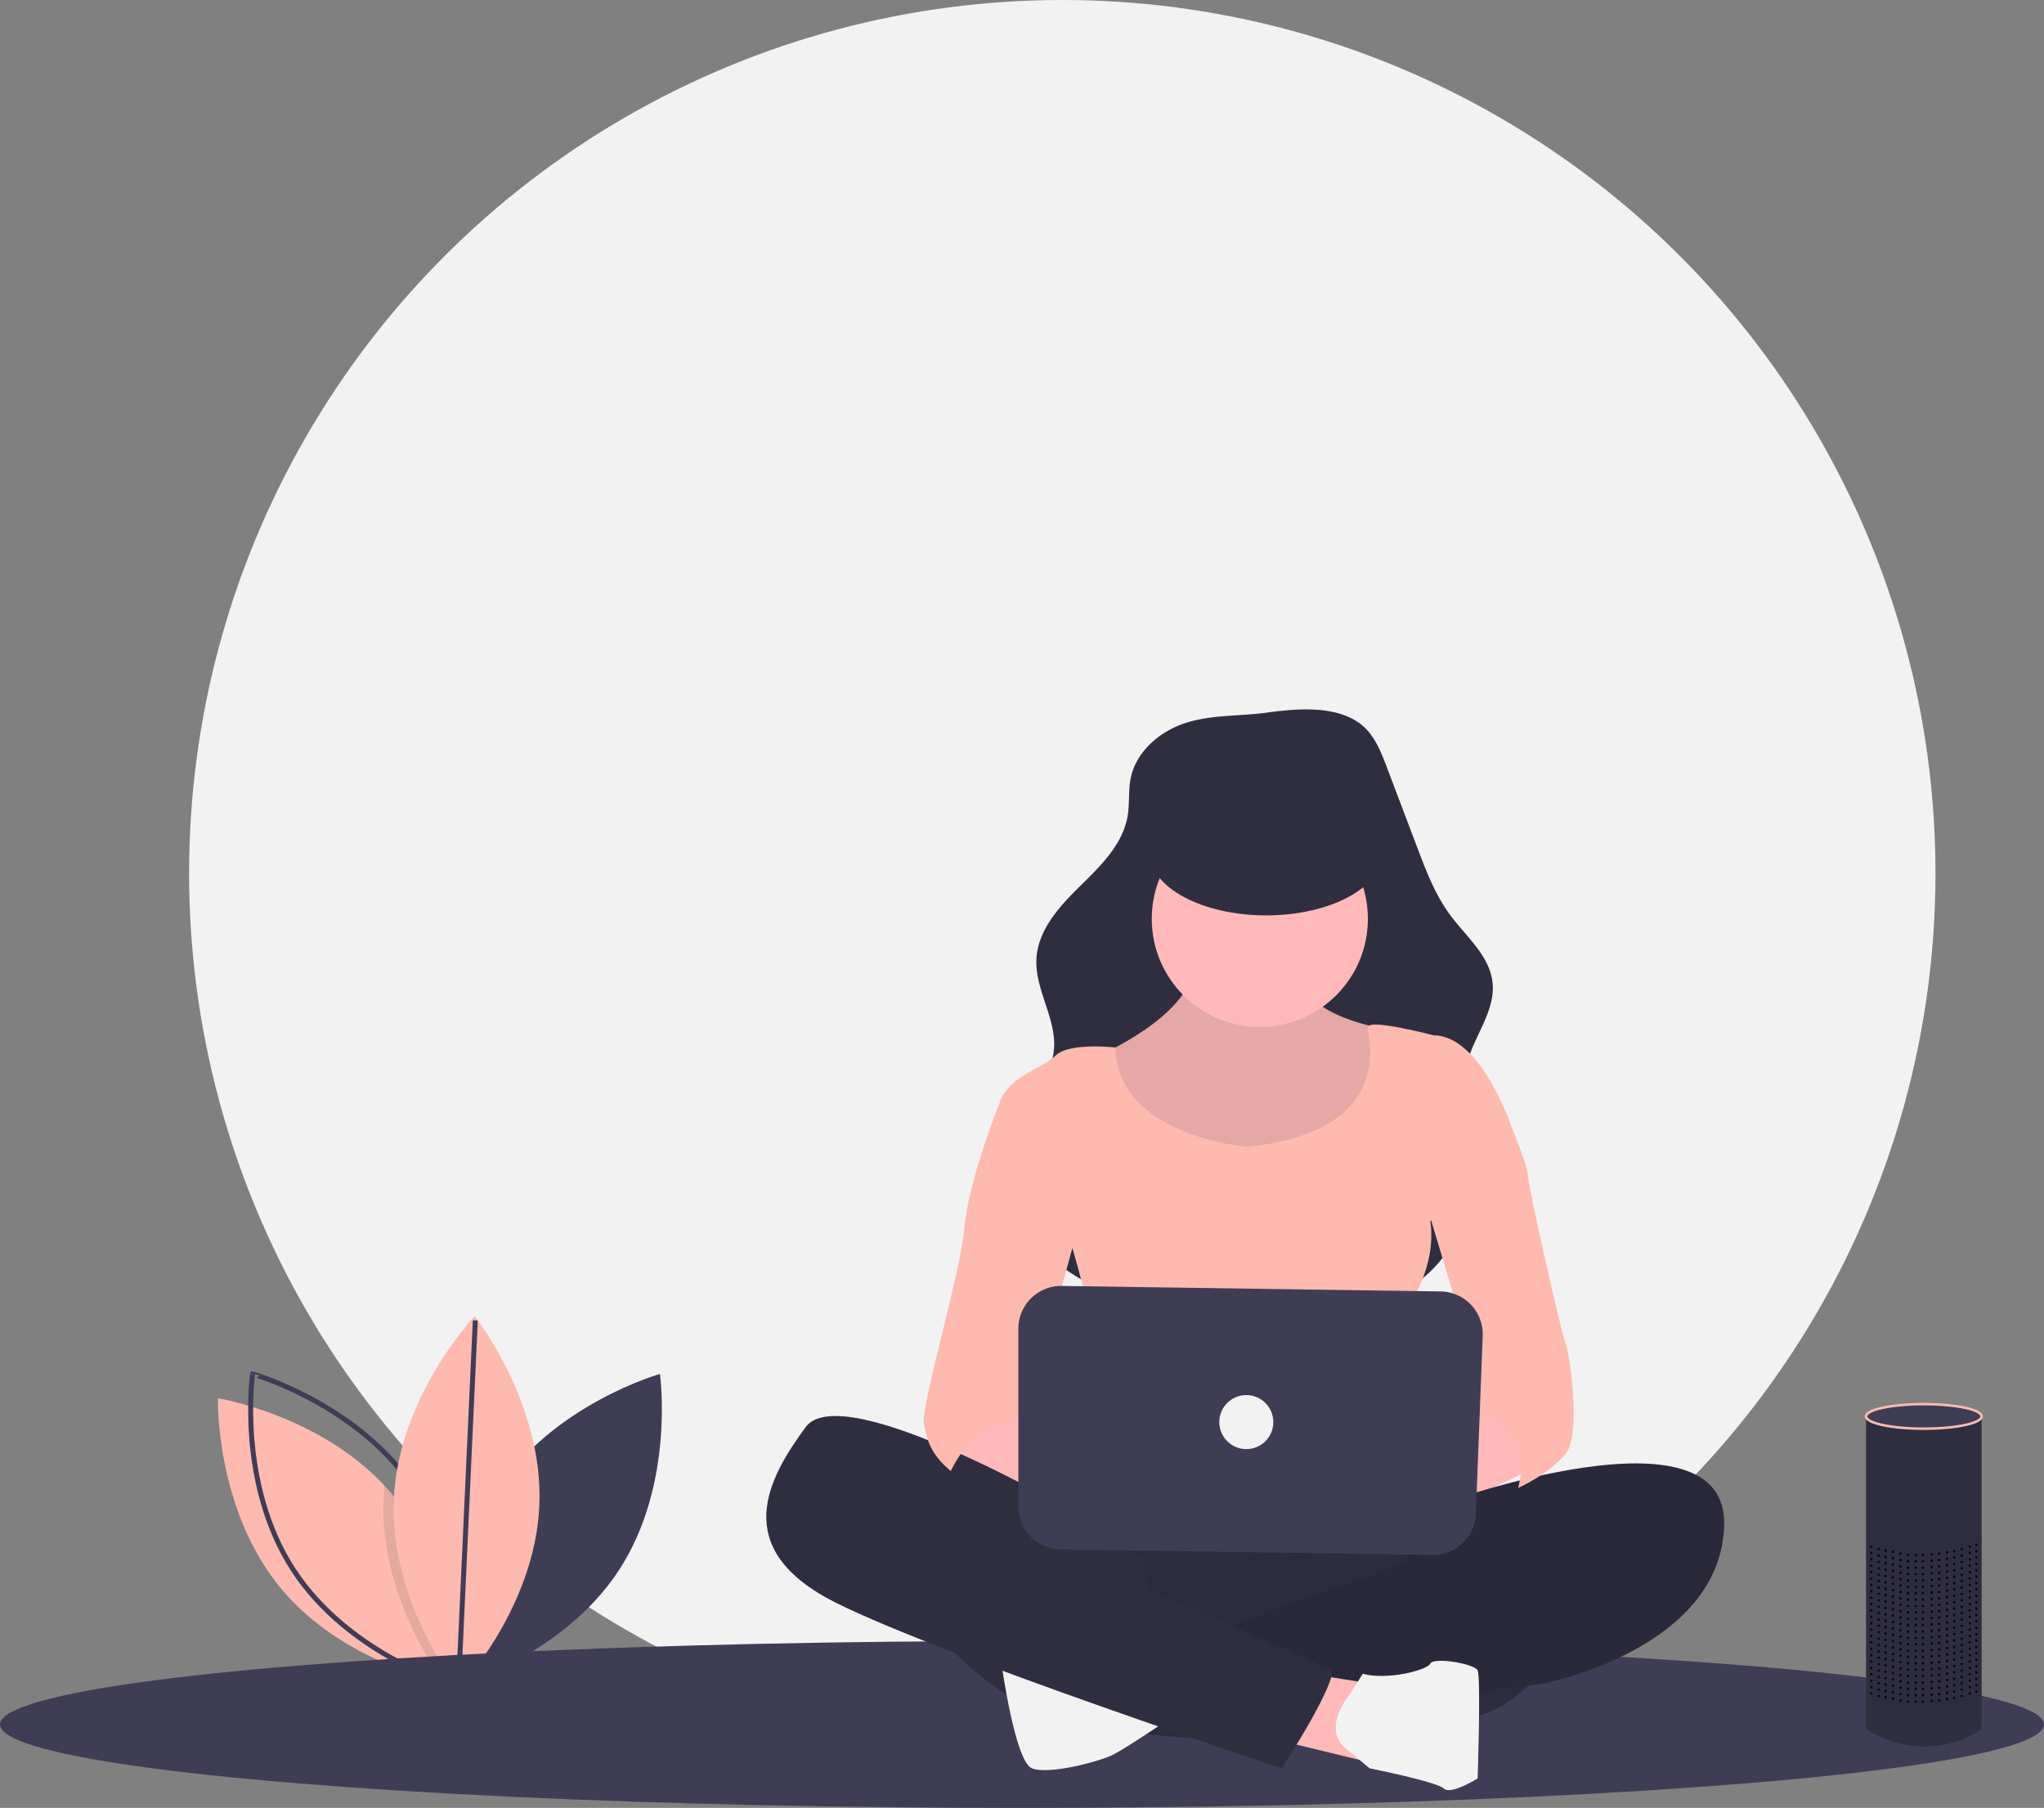 <svg id="e4ebe004-ac85-4249-bdf7-a9685d9ba22f" data-name="Layer 1" xmlns="http://www.w3.org/2000/svg" width="820" height="725.174" viewBox="0 0 820 725.174"><rect x="0" y="0" width="820" height="725.174" fill="#808080" stroke="none"/><title>voice interface</title><circle cx="426.16" cy="350.304" r="350.304" fill="#f2f2f2"/><path d="M389.416,685.212c-22.565,34.604-16.382,78.617-16.382,78.617s42.768-12.092,65.333-46.697S454.749,638.515,454.749,638.515,411.981,650.608,389.416,685.212Z" transform="translate(-190 -87.413)" fill="#3f3d56"/><path d="M372.914,763.426s-.549-.088-1.56-.292c-.806-.164-1.917-.397-3.273-.719-12.12-2.858-44.343-12.517-65.41-37.915-26.367-31.802-25.257-76.233-25.257-76.233s40.317,6.551,66.883,35.11q1.727,1.841,3.36,3.816c22.943,27.671,25.082,64.902,25.251,74.106C372.932,762.678,372.914,763.426,372.914,763.426Z" transform="translate(-190 -87.413)" fill="#febaaf"/><path d="M356.652,685.212c22.565,34.604,16.382,78.617,16.382,78.617s-42.768-12.092-65.333-46.697-16.382-78.617-16.382-78.617S334.087,650.608,356.652,685.212Z" transform="translate(-190 -87.413)" fill="none" stroke="#3f3d56" stroke-miterlimit="10" stroke-width="2"/><path d="M372.908,761.299c-.596.719-1.122,1.332-1.554,1.835-.958,1.093-1.502,1.666-1.502,1.666s-.66-.83-1.771-2.384c-6.095-8.497-25.701-38.71-24.188-73.609q.123-2.744.403-5.429,1.727,1.841,3.36,3.816C370.6,714.864,372.739,752.095,372.908,761.299Z" transform="translate(-190 -87.413)" opacity="0.1"/><path d="M406.366,691.33C404.583,732.603,373.945,764.8,373.945,764.8s-27.746-34.72-25.962-75.993,32.421-73.47,32.421-73.47S408.15,650.057,406.366,691.33Z" transform="translate(-190 -87.413)" fill="#febaaf"/><line x1="183.945" y1="676.218" x2="190.681" y2="529.608" fill="none" stroke="#3f3d56" stroke-miterlimit="10" stroke-width="2"/><ellipse cx="410" cy="691.704" rx="410" ry="33.469" fill="#3f3d56"/><path d="M665.161,377.554c-10.222,3.452-19.482,11.526-21.575,22.11-.97,4.906-.375,10.006-1.192,14.94-1.894,11.443-10.876,20.182-19.161,28.3s-16.84,17.55-17.445,29.132c-.662,12.684,8.536,24.566,6.945,37.167-1.849,14.639-17.312,24.126-21.134,38.378-2.552,9.517.575,19.768,5.721,28.171,9.806,16.012,26.566,26.883,44.415,32.711s36.858,7.054,55.633,7.25c22.861.24,47.682-1.723,64.858-16.811a51.959,51.959,0,0,0,17.249-33.826c1.632-17.477-5.663-35.536-.631-52.352,3.167-10.583,11.108-20.249,9.922-31.232-1.159-10.739-10.538-18.351-16.972-27.026-6.008-8.1-9.653-17.666-13.226-27.097L746.345,395.101c-2.403-6.343-5.042-13.015-10.397-17.178-10.026-7.794-26.147-6.263-37.871-4.655C687.201,374.759,675.62,374.022,665.161,377.554Z" transform="translate(-190 -87.413)" fill="#2f2e41"/><path d="M668.99,471.55s5.419,17.612-35.224,37.934,4.064,41.998,4.064,41.998l47.417,10.838s48.772-6.774,54.191-14.902,14.902-35.224,12.193-39.288A63.342,63.342,0,0,0,744.857,500s-32.515-5.419-31.16-20.322S668.99,471.55,668.99,471.55Z" transform="translate(-190 -87.413)" fill="#ffb9b9"/><path d="M668.99,471.55s5.419,17.612-35.224,37.934,4.064,41.998,4.064,41.998l47.417,10.838s48.772-6.774,54.191-14.902,14.902-35.224,12.193-39.288A63.342,63.342,0,0,0,744.857,500s-32.515-5.419-31.16-20.322S668.99,471.55,668.99,471.55Z" transform="translate(-190 -87.413)" opacity="0.1"/><circle cx="505.408" cy="368.557" r="43.353" fill="#ffb9b9"/><path d="M690.666,547.417s-52.211-3.818-53.201-39.843c0,0-18.602-2.155-24.021,3.264s-23.031,9.483-23.031,23.031,29.805,54.191,29.805,54.191,16.257,54.191,9.483,63.674-8.129,33.869-8.129,33.869,67.739-5.419,78.577,0,54.191,5.419,56.9,0S754.34,612.446,754.34,612.446s12.193-16.257,9.483-35.224l32.514-37.934s-12.193-36.579-31.16-36.579c0,0-25.741-6.774-26.418-3.387S751.631,540.643,690.666,547.417Z" transform="translate(-190 -87.413)" fill="#febaaf"/><path d="M568.737,666.637s12.193,18.967,43.353,23.031,36.579-6.774,33.869-9.483-35.224-14.902-35.224-14.902l-18.967-14.902Z" transform="translate(-190 -87.413)" fill="#ffb9b9"/><path d="M790.919,650.38,755.695,670.701s-46.062-2.71-28.45,10.838,50.127,8.129,50.127,8.129l31.16-14.902Z" transform="translate(-190 -87.413)" fill="#ffb9b9"/><path d="M614.799,685.604s-32.515,79.931,6.774,92.124,147.67,9.483,172.056-6.774,31.16-37.934,27.095-44.707-31.16-25.741-50.127-27.095S614.799,685.604,614.799,685.604Z" transform="translate(-190 -87.413)" fill="#2f2e41"/><path d="M614.799,685.604s-32.515,79.931,6.774,92.124,147.67,9.483,172.056-6.774,31.16-37.934,27.095-44.707-31.16-25.741-50.127-27.095S614.799,685.604,614.799,685.604Z" transform="translate(-190 -87.413)" opacity="0.05"/><path d="M768.277,690.57s114.767-41.545,113.412,8.582-73.158,63.674-73.158,63.674l-21.676,2.71L667.635,769.599s4.064-21.676-5.419-24.386c0,0,31.16-8.129,32.515-9.483s78.577-28.45,83.996-29.805,21.676-12.193,33.869-10.838c0,0,13.548-10.838,28.45-8.129L799.048,689.668Z" transform="translate(-190 -87.413)" fill="#2f2e41"/><path d="M768.277,690.57s114.767-41.545,113.412,8.582-73.158,63.674-73.158,63.674l-21.676,2.71L667.635,769.599s4.064-21.676-5.419-24.386c0,0,31.16-8.129,32.515-9.483s78.577-28.45,83.996-29.805,21.676-12.193,33.869-10.838c0,0,13.548-10.838,28.45-8.129L799.048,689.668Z" transform="translate(-190 -87.413)" opacity="0.1"/><polygon points="558 609.885 572.469 642.898 660.529 611.738 667.303 594.126 644.272 590.062 597.97 598.19 577.888 603.61 558 609.885" fill="#2f2e41"/><polygon points="558 609.885 572.469 642.898 660.529 611.738 667.303 594.126 644.272 590.062 597.97 598.19 577.888 603.61 558 609.885" opacity="0.1"/><path d="M560.608,737.085s25.741,32.515,55.546,40.643,46.062-2.71,46.062-2.71L652.732,737.085l-4.064-24.386-17.612-12.193-35.224-16.257-41.998-13.548s-17.612-2.71-17.612,0,16.257,43.353,16.257,43.353Z" transform="translate(-190 -87.413)" fill="#2f2e41"/><path d="M591.768,754.697s5.419,39.288,12.193,41.998,27.095-2.71,32.514-5.419,23.839-15.211,23.839-15.211S595.832,751.987,591.768,754.697Z" transform="translate(-190 -87.413)" fill="#f2f2f2"/><polygon points="525.052 671.348 550.793 675.412 548.083 706.572 512.18 697.851 525.052 671.348" fill="#ffb9b9"/><path d="M731.18,767.433s-12.064,14.359.129,22.488l8.129,6.774s27.095,5.419,29.805,8.129,13.548-4.064,13.548-4.064,1.355-40.643,0-43.353-17.612-5.419-18.967-2.71-17.612,6.774-27.095,4.064Z" transform="translate(-190 -87.413)" fill="#f2f2f2"/><path d="M622.928,695.087S528.094,639.541,513.191,659.863s-31.16,48.772,12.193,70.448,178.83,66.384,178.83,66.384,20.322-31.16,20.322-39.288c0,0-71.803-32.515-83.996-35.224s-60.965-33.869-67.739-36.579-16.257-10.838-16.257-10.838Z" transform="translate(-190 -87.413)" fill="#2f2e41"/><path d="M595.832,527.095l-5.419,4.064s-12.193,31.16-13.548,48.772-17.612,71.803-16.257,78.577,2.71,12.193,10.838,18.967c0,0,10.838-24.386,29.805-20.322l23.031-83.996Z" transform="translate(-190 -87.413)" fill="#febaaf"/><path d="M785.5,527.095,796.338,539.288s6.774,16.257,6.774,20.322,13.548,63.674,14.902,66.384,6.774,36.579,0,44.707-18.967,13.548-18.967,13.548,8.129-28.45-17.612-29.805l2.71-10.838-24.386-81.286Z" transform="translate(-190 -87.413)" fill="#febaaf"/><path d="M598.542,620.37v71.361A17.157,17.157,0,0,0,615.444,708.885l149.238,2.211a17.157,17.157,0,0,0,17.398-16.495l2.745-71.369a17.157,17.157,0,0,0-16.895-17.814l-151.983-2.203A17.157,17.157,0,0,0,598.542,620.37Z" transform="translate(-190 -87.413)" fill="#3f3d56"/><ellipse cx="507.95" cy="342.039" rx="46.665" ry="25.127" fill="#2f2e41"/><circle cx="499.989" cy="570.418" r="10.838" fill="#f2f2f2"/><path d="M984.99,655.635V779.402c0,2.126-1.144,2.43-3.004,3.461-6.274,3.48-21.74,9.68-40.308-.133-1.906-1.007-3.08-1.348-3.08-3.504V656.428S962.19,665.944,984.99,655.635Z" transform="translate(-190 -87.413)" fill="#2f2e41"/><ellipse cx="771.794" cy="568.138" rx="23.196" ry="4.926" fill="#3f3d56" stroke="#febaaf" stroke-miterlimit="10"/><g opacity="0.8"><circle cx="792.877" cy="619.616" r="0.52"/><circle cx="790.235" cy="620.355" r="0.52"/><circle cx="786.971" cy="621.395" r="0.52"/><circle cx="781.118" cy="622.656" r="0.52"/><circle cx="774.948" cy="623.403" r="0.52"/><circle cx="768.557" cy="623.697" r="0.52"/><circle cx="759.384" cy="622.436" r="0.52"/><circle cx="762.423" cy="623.177" r="0.52"/><circle cx="753.707" cy="621.395" r="0.52"/><circle cx="756.441" cy="621.916" r="0.52"/><circle cx="750.71" cy="620.355" r="0.52"/><circle cx="783.982" cy="622.136" r="0.52"/><circle cx="777.944" cy="623.177" r="0.52"/><circle cx="771.391" cy="623.697" r="0.52"/><circle cx="765.43" cy="623.697" r="0.52"/></g><g opacity="0.8"><circle cx="792.877" cy="622.177" r="0.52"/><circle cx="790.235" cy="622.916" r="0.52"/><circle cx="786.971" cy="623.956" r="0.52"/><circle cx="781.118" cy="625.217" r="0.52"/><circle cx="774.948" cy="625.964" r="0.52"/><circle cx="768.557" cy="626.258" r="0.52"/><circle cx="759.384" cy="624.997" r="0.52"/><circle cx="762.423" cy="625.738" r="0.52"/><circle cx="753.707" cy="623.956" r="0.52"/><circle cx="756.441" cy="624.477" r="0.52"/><circle cx="750.71" cy="622.916" r="0.52"/><circle cx="783.982" cy="624.697" r="0.52"/><circle cx="777.944" cy="625.738" r="0.52"/><circle cx="771.391" cy="626.258" r="0.52"/><circle cx="765.43" cy="626.258" r="0.52"/></g><g opacity="0.8"><circle cx="792.877" cy="624.738" r="0.52"/><circle cx="790.235" cy="625.477" r="0.52"/><circle cx="786.971" cy="626.517" r="0.52"/><circle cx="781.118" cy="627.778" r="0.52"/><circle cx="774.948" cy="628.525" r="0.52"/><circle cx="768.557" cy="628.819" r="0.52"/><circle cx="759.384" cy="627.558" r="0.52"/><circle cx="762.423" cy="628.299" r="0.52"/><circle cx="753.707" cy="626.517" r="0.52"/><circle cx="756.441" cy="627.038" r="0.52"/><circle cx="750.71" cy="625.477" r="0.52"/><circle cx="783.982" cy="627.258" r="0.52"/><circle cx="777.944" cy="628.299" r="0.52"/><circle cx="771.391" cy="628.819" r="0.52"/><circle cx="765.43" cy="628.819" r="0.52"/></g><g opacity="0.8"><circle cx="792.877" cy="627.299" r="0.52"/><circle cx="790.235" cy="628.038" r="0.52"/><circle cx="786.971" cy="629.079" r="0.52"/><circle cx="781.118" cy="630.339" r="0.52"/><circle cx="774.948" cy="631.087" r="0.52"/><circle cx="768.557" cy="631.38" r="0.52"/><circle cx="759.384" cy="630.119" r="0.52"/><circle cx="762.423" cy="630.86" r="0.52"/><circle cx="753.707" cy="629.079" r="0.52"/><circle cx="756.441" cy="629.599" r="0.52"/><circle cx="750.71" cy="628.038" r="0.52"/><circle cx="783.982" cy="629.819" r="0.52"/><circle cx="777.944" cy="630.86" r="0.52"/><circle cx="771.391" cy="631.38" r="0.52"/><circle cx="765.43" cy="631.38" r="0.52"/></g><g opacity="0.8"><circle cx="792.877" cy="629.86" r="0.52"/><circle cx="790.235" cy="630.599" r="0.52"/><circle cx="786.971" cy="631.64" r="0.52"/><circle cx="781.118" cy="632.9" r="0.52"/><circle cx="774.948" cy="633.648" r="0.52"/><circle cx="768.557" cy="633.941" r="0.52"/><circle cx="759.384" cy="632.68" r="0.52"/><circle cx="762.423" cy="633.421" r="0.52"/><circle cx="753.707" cy="631.64" r="0.52"/><circle cx="756.441" cy="632.16" r="0.52"/><circle cx="750.71" cy="630.599" r="0.52"/><circle cx="783.982" cy="632.38" r="0.52"/><circle cx="777.944" cy="633.421" r="0.52"/><circle cx="771.391" cy="633.941" r="0.52"/><circle cx="765.43" cy="633.941" r="0.52"/></g><g opacity="0.8"><circle cx="792.877" cy="632.421" r="0.52"/><circle cx="790.235" cy="633.16" r="0.52"/><circle cx="786.971" cy="634.201" r="0.52"/><circle cx="781.118" cy="635.461" r="0.52"/><circle cx="774.948" cy="636.209" r="0.52"/><circle cx="768.557" cy="636.502" r="0.52"/><circle cx="759.384" cy="635.241" r="0.52"/><circle cx="762.423" cy="635.982" r="0.52"/><circle cx="753.707" cy="634.201" r="0.52"/><circle cx="756.441" cy="634.721" r="0.52"/><circle cx="750.71" cy="633.16" r="0.52"/><circle cx="783.982" cy="634.941" r="0.52"/><circle cx="777.944" cy="635.982" r="0.52"/><circle cx="771.391" cy="636.502" r="0.52"/><circle cx="765.43" cy="636.502" r="0.52"/></g><g opacity="0.8"><circle cx="792.877" cy="634.982" r="0.52"/><circle cx="790.235" cy="635.721" r="0.52"/><circle cx="786.971" cy="636.762" r="0.52"/><circle cx="781.118" cy="638.022" r="0.52"/><circle cx="774.948" cy="638.77" r="0.52"/><circle cx="768.557" cy="639.063" r="0.52"/><circle cx="759.384" cy="637.802" r="0.52"/><circle cx="762.423" cy="638.543" r="0.52"/><circle cx="753.707" cy="636.762" r="0.52"/><circle cx="756.441" cy="637.282" r="0.52"/><circle cx="750.71" cy="635.721" r="0.52"/><circle cx="783.982" cy="637.502" r="0.52"/><circle cx="777.944" cy="638.543" r="0.52"/><circle cx="771.391" cy="639.063" r="0.52"/><circle cx="765.43" cy="639.063" r="0.52"/></g><g opacity="0.8"><circle cx="792.877" cy="637.543" r="0.52"/><circle cx="790.235" cy="638.282" r="0.52"/><circle cx="786.971" cy="639.323" r="0.52"/><circle cx="781.118" cy="640.583" r="0.52"/><circle cx="774.948" cy="641.331" r="0.52"/><circle cx="768.557" cy="641.624" r="0.52"/><circle cx="759.384" cy="640.363" r="0.52"/><circle cx="762.423" cy="641.104" r="0.52"/><circle cx="753.707" cy="639.323" r="0.52"/><circle cx="756.441" cy="639.843" r="0.52"/><circle cx="750.71" cy="638.282" r="0.52"/><circle cx="783.982" cy="640.063" r="0.52"/><circle cx="777.944" cy="641.104" r="0.52"/><circle cx="771.391" cy="641.624" r="0.52"/><circle cx="765.43" cy="641.624" r="0.52"/></g><g opacity="0.8"><circle cx="792.877" cy="640.104" r="0.52"/><circle cx="790.235" cy="640.843" r="0.52"/><circle cx="786.971" cy="641.884" r="0.52"/><circle cx="781.118" cy="643.144" r="0.52"/><circle cx="774.948" cy="643.892" r="0.52"/><circle cx="768.557" cy="644.185" r="0.52"/><circle cx="759.384" cy="642.924" r="0.52"/><circle cx="762.423" cy="643.665" r="0.52"/><circle cx="753.707" cy="641.884" r="0.52"/><circle cx="756.441" cy="642.404" r="0.52"/><circle cx="750.71" cy="640.843" r="0.52"/><circle cx="783.982" cy="642.624" r="0.52"/><circle cx="777.944" cy="643.665" r="0.52"/><circle cx="771.391" cy="644.185" r="0.52"/><circle cx="765.43" cy="644.185" r="0.52"/></g><g opacity="0.8"><circle cx="792.877" cy="642.665" r="0.52"/><circle cx="790.235" cy="643.404" r="0.52"/><circle cx="786.971" cy="644.445" r="0.52"/><circle cx="781.118" cy="645.706" r="0.52"/><circle cx="774.948" cy="646.453" r="0.52"/><circle cx="768.557" cy="646.746" r="0.52"/><circle cx="759.384" cy="645.485" r="0.52"/><circle cx="762.423" cy="646.226" r="0.52"/><circle cx="753.707" cy="644.445" r="0.52"/><circle cx="756.441" cy="644.965" r="0.52"/><circle cx="750.71" cy="643.404" r="0.52"/><circle cx="783.982" cy="645.185" r="0.52"/><circle cx="777.944" cy="646.226" r="0.52"/><circle cx="771.391" cy="646.746" r="0.52"/><circle cx="765.43" cy="646.746" r="0.52"/></g><g opacity="0.8"><circle cx="792.877" cy="645.226" r="0.52"/><circle cx="790.235" cy="645.965" r="0.52"/><circle cx="786.971" cy="647.006" r="0.52"/><circle cx="781.118" cy="648.267" r="0.52"/><circle cx="774.948" cy="649.014" r="0.52"/><circle cx="768.557" cy="649.307" r="0.52"/><circle cx="759.384" cy="648.046" r="0.52"/><circle cx="762.423" cy="648.787" r="0.52"/><circle cx="753.707" cy="647.006" r="0.52"/><circle cx="756.441" cy="647.526" r="0.52"/><circle cx="750.71" cy="645.965" r="0.52"/><circle cx="783.982" cy="647.746" r="0.52"/><circle cx="777.944" cy="648.787" r="0.52"/><circle cx="771.391" cy="649.307" r="0.52"/><circle cx="765.43" cy="649.307" r="0.52"/></g><g opacity="0.8"><circle cx="792.877" cy="647.787" r="0.52"/><circle cx="790.235" cy="648.526" r="0.52"/><circle cx="786.971" cy="649.567" r="0.52"/><circle cx="781.118" cy="650.828" r="0.52"/><circle cx="774.948" cy="651.575" r="0.52"/><circle cx="768.557" cy="651.868" r="0.52"/><circle cx="759.384" cy="650.607" r="0.52"/><circle cx="762.423" cy="651.348" r="0.52"/><circle cx="753.707" cy="649.567" r="0.52"/><circle cx="756.441" cy="650.087" r="0.52"/><circle cx="750.71" cy="648.526" r="0.52"/><circle cx="783.982" cy="650.307" r="0.52"/><circle cx="777.944" cy="651.348" r="0.52"/><circle cx="771.391" cy="651.868" r="0.52"/><circle cx="765.43" cy="651.868" r="0.52"/></g><g opacity="0.8"><circle cx="792.877" cy="650.348" r="0.52"/><circle cx="790.235" cy="651.087" r="0.52"/><circle cx="786.971" cy="652.128" r="0.52"/><circle cx="781.118" cy="653.389" r="0.52"/><circle cx="774.948" cy="654.136" r="0.52"/><circle cx="768.557" cy="654.429" r="0.52"/><circle cx="759.384" cy="653.168" r="0.52"/><circle cx="762.423" cy="653.909" r="0.52"/><circle cx="753.707" cy="652.128" r="0.52"/><circle cx="756.441" cy="652.648" r="0.52"/><circle cx="750.71" cy="651.087" r="0.52"/><circle cx="783.982" cy="652.868" r="0.52"/><circle cx="777.944" cy="653.909" r="0.52"/><circle cx="771.391" cy="654.429" r="0.52"/><circle cx="765.43" cy="654.429" r="0.52"/></g><g opacity="0.8"><circle cx="792.877" cy="652.909" r="0.52"/><circle cx="790.235" cy="653.648" r="0.52"/><circle cx="786.971" cy="654.689" r="0.52"/><circle cx="781.118" cy="655.95" r="0.52"/><circle cx="774.948" cy="656.697" r="0.52"/><circle cx="768.557" cy="656.99" r="0.52"/><circle cx="759.384" cy="655.73" r="0.52"/><circle cx="762.423" cy="656.47" r="0.52"/><circle cx="753.707" cy="654.689" r="0.52"/><circle cx="756.441" cy="655.209" r="0.52"/><circle cx="750.71" cy="653.648" r="0.52"/><circle cx="783.982" cy="655.429" r="0.52"/><circle cx="777.944" cy="656.47" r="0.52"/><circle cx="771.391" cy="656.99" r="0.52"/><circle cx="765.43" cy="656.99" r="0.52"/></g><g opacity="0.8"><circle cx="792.877" cy="655.47" r="0.52"/><circle cx="790.235" cy="656.209" r="0.52"/><circle cx="786.971" cy="657.25" r="0.52"/><circle cx="781.118" cy="658.511" r="0.52"/><circle cx="774.948" cy="659.258" r="0.52"/><circle cx="768.557" cy="659.551" r="0.52"/><circle cx="759.384" cy="658.291" r="0.52"/><circle cx="762.423" cy="659.031" r="0.52"/><circle cx="753.707" cy="657.25" r="0.52"/><circle cx="756.441" cy="657.77" r="0.52"/><circle cx="750.71" cy="656.209" r="0.52"/><circle cx="783.982" cy="657.99" r="0.52"/><circle cx="777.944" cy="659.031" r="0.52"/><circle cx="771.391" cy="659.551" r="0.52"/><circle cx="765.43" cy="659.551" r="0.52"/></g><g opacity="0.8"><circle cx="792.877" cy="658.031" r="0.52"/><circle cx="790.235" cy="658.77" r="0.52"/><circle cx="786.971" cy="659.811" r="0.52"/><circle cx="781.118" cy="661.072" r="0.52"/><circle cx="774.948" cy="661.819" r="0.52"/><circle cx="768.557" cy="662.112" r="0.52"/><circle cx="759.384" cy="660.852" r="0.52"/><circle cx="762.423" cy="661.592" r="0.52"/><circle cx="753.707" cy="659.811" r="0.52"/><circle cx="756.441" cy="660.331" r="0.52"/><circle cx="750.71" cy="658.77" r="0.52"/><circle cx="783.982" cy="660.551" r="0.52"/><circle cx="777.944" cy="661.592" r="0.52"/><circle cx="771.391" cy="662.112" r="0.52"/><circle cx="765.43" cy="662.112" r="0.52"/></g><g opacity="0.8"><circle cx="792.877" cy="660.592" r="0.52"/><circle cx="790.235" cy="661.331" r="0.52"/><circle cx="786.971" cy="662.372" r="0.52"/><circle cx="781.118" cy="663.633" r="0.52"/><circle cx="774.948" cy="664.38" r="0.52"/><circle cx="768.557" cy="664.673" r="0.52"/><circle cx="759.384" cy="663.413" r="0.52"/><circle cx="762.423" cy="664.153" r="0.52"/><circle cx="753.707" cy="662.372" r="0.52"/><circle cx="756.441" cy="662.892" r="0.52"/><circle cx="750.71" cy="661.331" r="0.52"/><circle cx="783.982" cy="663.112" r="0.52"/><circle cx="777.944" cy="664.153" r="0.52"/><circle cx="771.391" cy="664.673" r="0.52"/><circle cx="765.43" cy="664.673" r="0.52"/></g><g opacity="0.8"><circle cx="792.877" cy="663.153" r="0.52"/><circle cx="790.235" cy="663.892" r="0.52"/><circle cx="786.971" cy="664.933" r="0.52"/><circle cx="781.118" cy="666.194" r="0.52"/><circle cx="774.948" cy="666.941" r="0.52"/><circle cx="768.557" cy="667.234" r="0.52"/><circle cx="759.384" cy="665.974" r="0.52"/><circle cx="762.423" cy="666.714" r="0.52"/><circle cx="753.707" cy="664.933" r="0.52"/><circle cx="756.441" cy="665.453" r="0.52"/><circle cx="750.71" cy="663.892" r="0.52"/><circle cx="783.982" cy="665.673" r="0.52"/><circle cx="777.944" cy="666.714" r="0.52"/><circle cx="771.391" cy="667.234" r="0.52"/><circle cx="765.43" cy="667.234" r="0.52"/></g><g opacity="0.8"><circle cx="792.877" cy="665.714" r="0.52"/><circle cx="790.235" cy="666.453" r="0.52"/><circle cx="786.971" cy="667.494" r="0.52"/><circle cx="781.118" cy="668.755" r="0.52"/><circle cx="774.948" cy="669.502" r="0.52"/><circle cx="768.557" cy="669.796" r="0.52"/><circle cx="759.384" cy="668.535" r="0.52"/><circle cx="762.423" cy="669.275" r="0.52"/><circle cx="753.707" cy="667.494" r="0.52"/><circle cx="756.441" cy="668.014" r="0.52"/><circle cx="750.71" cy="666.453" r="0.52"/><circle cx="783.982" cy="668.234" r="0.52"/><circle cx="777.944" cy="669.275" r="0.52"/><circle cx="771.391" cy="669.796" r="0.52"/><circle cx="765.43" cy="669.796" r="0.52"/></g><g opacity="0.8"><circle cx="792.877" cy="668.275" r="0.52"/><circle cx="790.235" cy="669.014" r="0.52"/><circle cx="786.971" cy="670.055" r="0.52"/><circle cx="781.118" cy="671.316" r="0.52"/><circle cx="774.948" cy="672.063" r="0.52"/><circle cx="768.557" cy="672.357" r="0.52"/><circle cx="759.384" cy="671.096" r="0.52"/><circle cx="762.423" cy="671.836" r="0.52"/><circle cx="753.707" cy="670.055" r="0.52"/><circle cx="756.441" cy="670.575" r="0.52"/><circle cx="750.71" cy="669.014" r="0.52"/><circle cx="783.982" cy="670.795" r="0.52"/><circle cx="777.944" cy="671.836" r="0.52"/><circle cx="771.391" cy="672.357" r="0.52"/><circle cx="765.43" cy="672.357" r="0.52"/></g><g opacity="0.8"><circle cx="792.877" cy="670.836" r="0.52"/><circle cx="790.235" cy="671.575" r="0.52"/><circle cx="786.971" cy="672.616" r="0.52"/><circle cx="781.118" cy="673.877" r="0.52"/><circle cx="774.948" cy="674.624" r="0.52"/><circle cx="768.557" cy="674.918" r="0.52"/><circle cx="759.384" cy="673.657" r="0.52"/><circle cx="762.423" cy="674.397" r="0.52"/><circle cx="753.707" cy="672.616" r="0.52"/><circle cx="756.441" cy="673.136" r="0.52"/><circle cx="750.71" cy="671.575" r="0.52"/><circle cx="783.982" cy="673.356" r="0.52"/><circle cx="777.944" cy="674.397" r="0.52"/><circle cx="771.391" cy="674.918" r="0.52"/><circle cx="765.43" cy="674.918" r="0.52"/></g><g opacity="0.8"><circle cx="792.877" cy="673.397" r="0.52"/><circle cx="790.235" cy="674.136" r="0.52"/><circle cx="786.971" cy="675.177" r="0.52"/><circle cx="781.118" cy="676.438" r="0.52"/><circle cx="774.948" cy="677.185" r="0.52"/><circle cx="768.557" cy="677.479" r="0.52"/><circle cx="759.384" cy="676.218" r="0.52"/><circle cx="762.423" cy="676.958" r="0.52"/><circle cx="753.707" cy="675.177" r="0.52"/><circle cx="756.441" cy="675.697" r="0.52"/><circle cx="750.71" cy="674.136" r="0.52"/><circle cx="783.982" cy="675.917" r="0.52"/><circle cx="777.944" cy="676.958" r="0.52"/><circle cx="771.391" cy="677.479" r="0.52"/><circle cx="765.43" cy="677.479" r="0.52"/></g><g opacity="0.8"><circle cx="792.877" cy="675.958" r="0.52"/><circle cx="790.235" cy="676.697" r="0.52"/><circle cx="786.971" cy="677.738" r="0.52"/><circle cx="781.118" cy="678.999" r="0.52"/><circle cx="774.948" cy="679.746" r="0.52"/><circle cx="768.557" cy="680.04" r="0.52"/><circle cx="759.384" cy="678.779" r="0.52"/><circle cx="762.423" cy="679.519" r="0.52"/><circle cx="753.707" cy="677.738" r="0.52"/><circle cx="756.441" cy="678.258" r="0.52"/><circle cx="750.71" cy="676.697" r="0.52"/><circle cx="783.982" cy="678.478" r="0.52"/><circle cx="777.944" cy="679.519" r="0.52"/><circle cx="771.391" cy="680.04" r="0.52"/><circle cx="765.43" cy="680.04" r="0.52"/></g><g opacity="0.8"><circle cx="792.877" cy="678.519" r="0.52"/><circle cx="790.235" cy="679.258" r="0.52"/><circle cx="786.971" cy="680.299" r="0.52"/><circle cx="781.118" cy="681.56" r="0.52"/><circle cx="774.948" cy="682.307" r="0.52"/><circle cx="768.557" cy="682.601" r="0.52"/><circle cx="759.384" cy="681.34" r="0.52"/><circle cx="762.423" cy="682.08" r="0.52"/><circle cx="753.707" cy="680.299" r="0.52"/><circle cx="756.441" cy="680.819" r="0.52"/><circle cx="750.71" cy="679.258" r="0.52"/><circle cx="783.982" cy="681.039" r="0.52"/><circle cx="777.944" cy="682.08" r="0.52"/><circle cx="771.391" cy="682.601" r="0.52"/><circle cx="765.43" cy="682.601" r="0.52"/></g></svg>